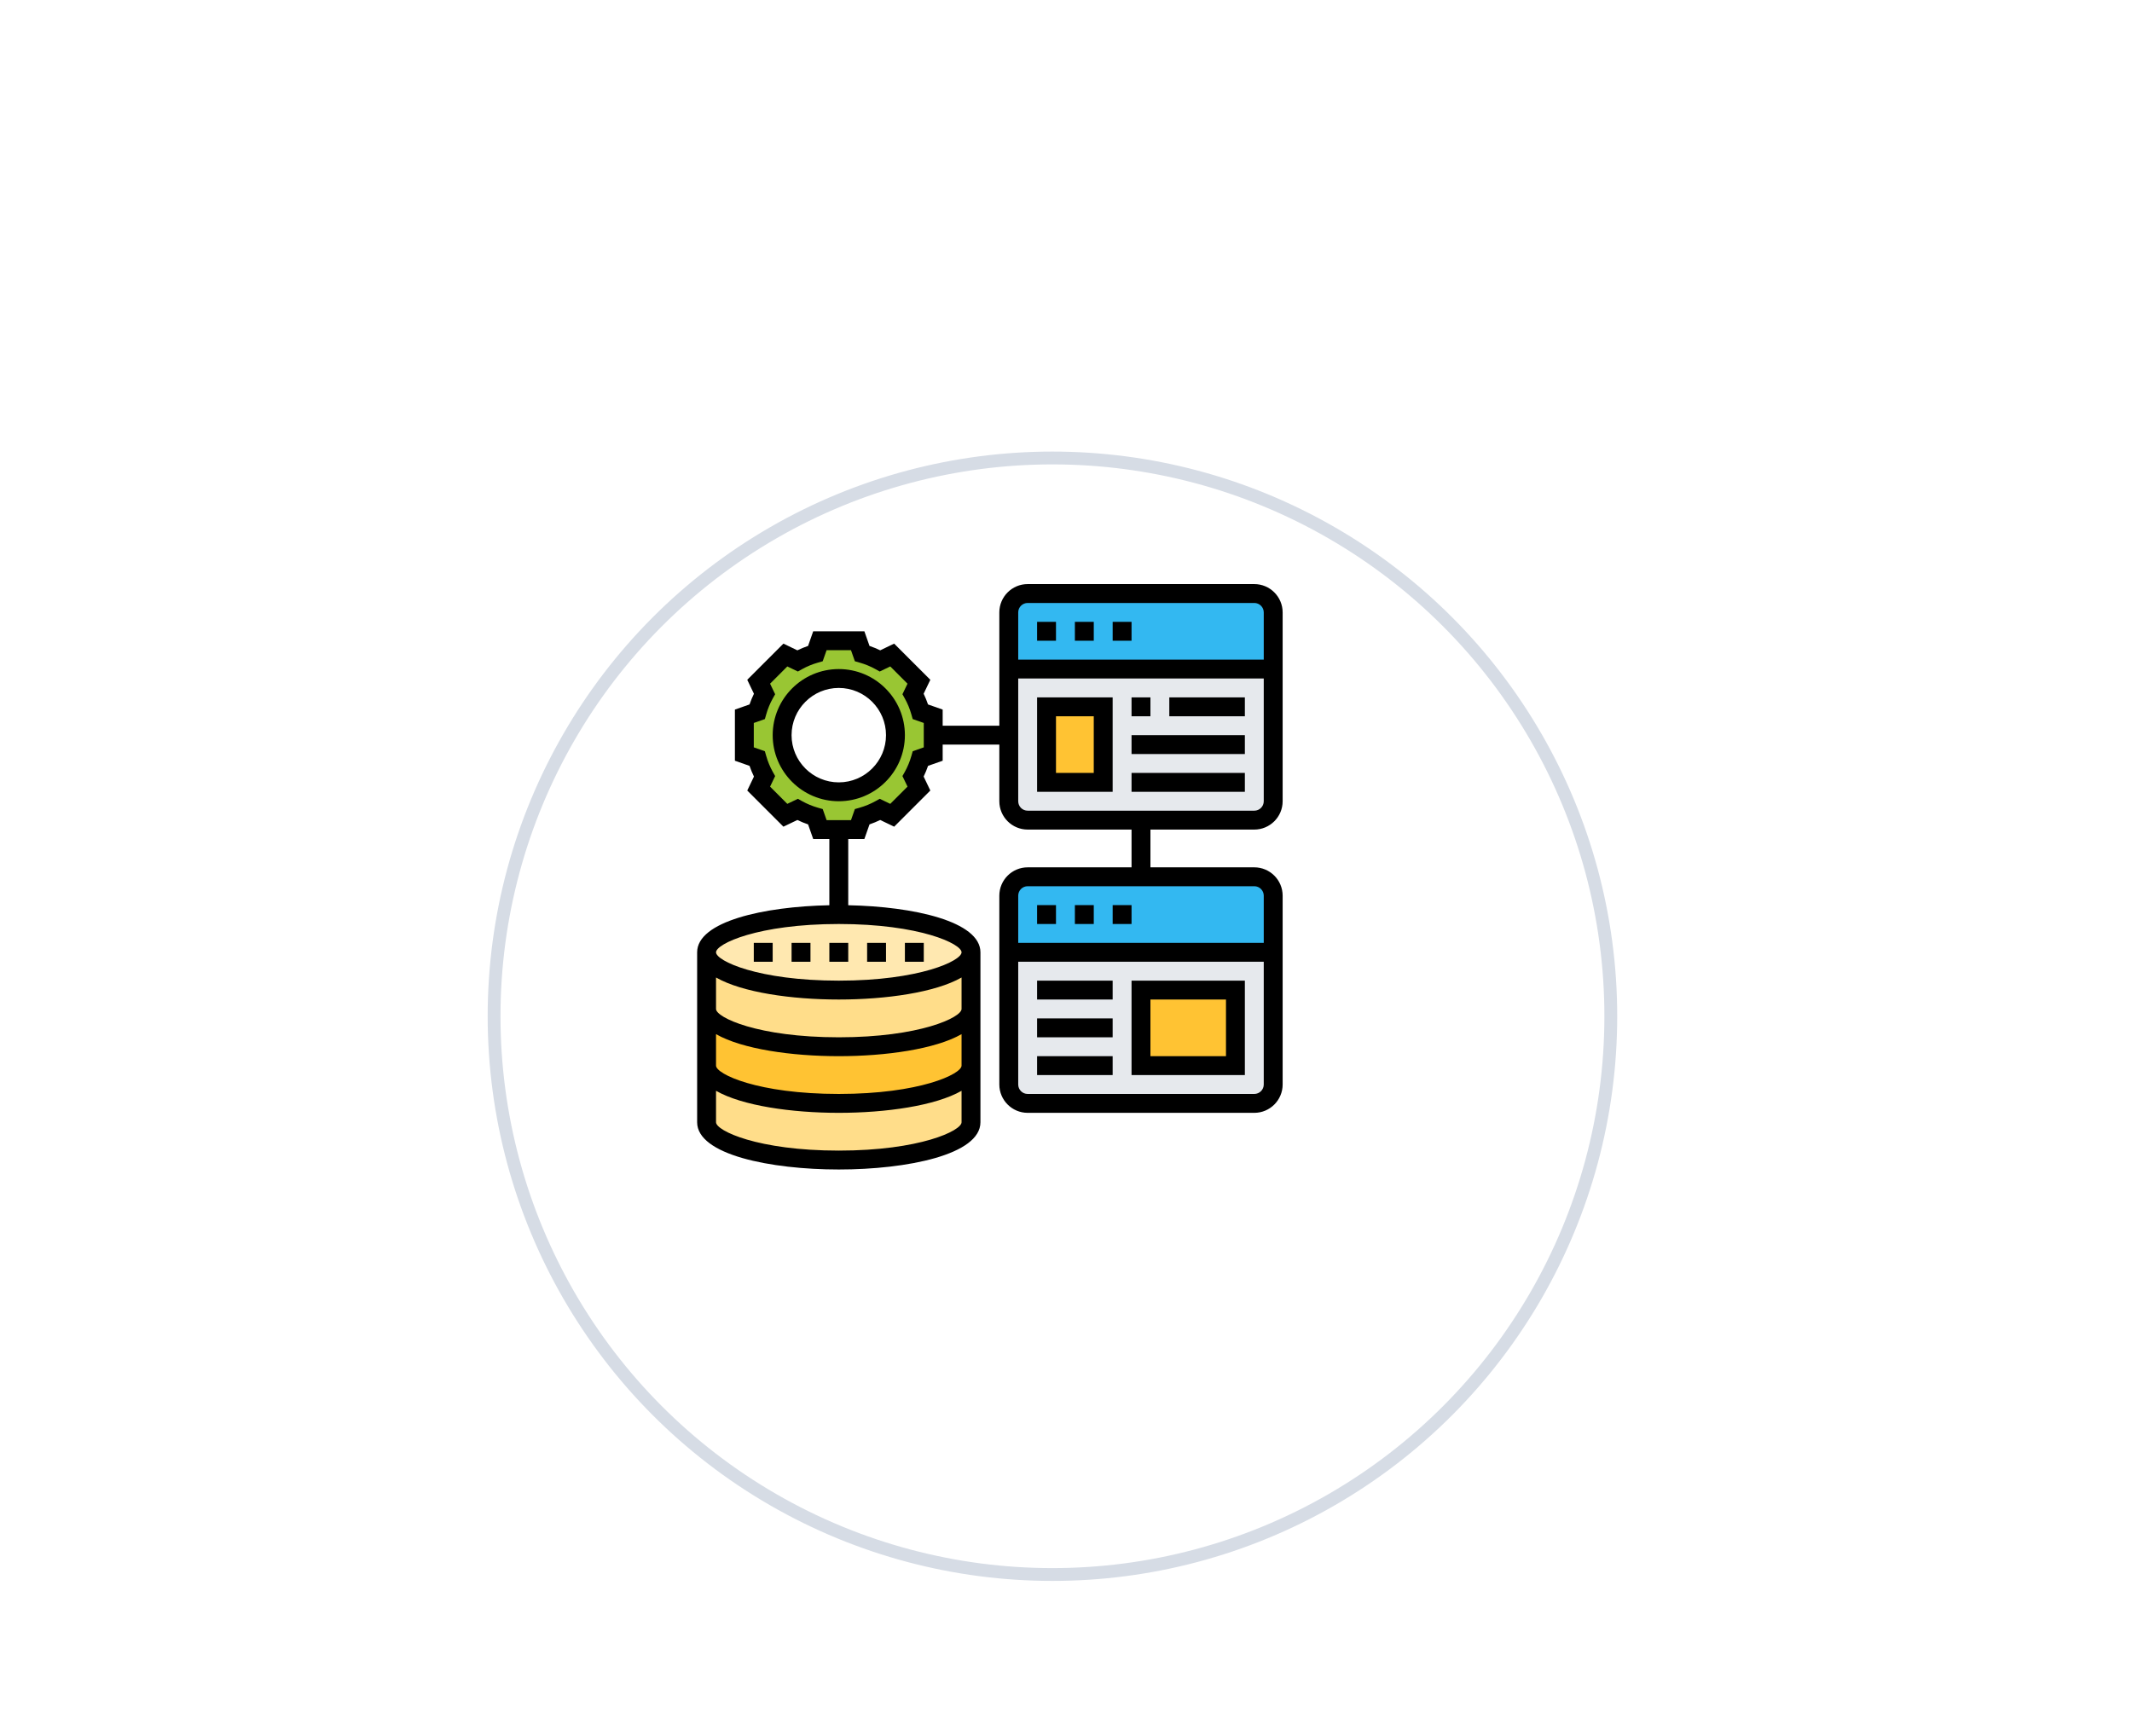 <svg xmlns="http://www.w3.org/2000/svg" width="151" height="123" fill="none" viewBox="0 0 151 123"><g filter="url(#filter0_d_200_436)"><circle cx="70" cy="62" r="40" fill="#fff"/><circle cx="70" cy="62" r="39.546" stroke="#D6DCE5" stroke-width=".908"/></g><path fill="#E6E9ED" d="M90.175 47.395V56.758C90.175 57.494 89.573 58.096 88.838 58.096H80.812H72.785C72.05 58.096 71.448 57.494 71.448 56.758V52.077V47.395H90.175Z"/><path fill="#E6E9ED" d="M71.448 76.824V67.46H90.175V76.824C90.175 77.56 89.573 78.162 88.838 78.162H72.785C72.05 78.162 71.448 77.56 71.448 76.824Z"/><path fill="#FFC333" d="M80.811 70.135H87.5V75.486H80.811V70.135Z"/><path fill="#FFC333" d="M74.123 50.07H78.136V55.421H74.123V50.07Z"/><path fill="#33B8F1" d="M71.448 67.46V63.447C71.448 62.711 72.05 62.109 72.785 62.109H80.812H88.838C89.573 62.109 90.175 62.711 90.175 63.447V67.46H71.448Z"/><path fill="#33B8F1" d="M71.448 47.395V43.382C71.448 42.646 72.05 42.044 72.785 42.044H88.838C89.573 42.044 90.175 42.646 90.175 43.382V47.395H71.448Z"/><path fill="#FFE8B0" d="M59.408 70.135C64.58 70.135 68.772 68.938 68.772 67.46C68.772 65.983 64.58 64.785 59.408 64.785C54.237 64.785 50.044 65.983 50.044 67.46C50.044 68.938 54.237 70.135 59.408 70.135Z"/><path fill="#FFC333" d="M68.772 71.473V75.486C68.772 76.964 64.579 78.162 59.408 78.162C54.238 78.162 50.044 76.964 50.044 75.486V71.473C50.044 72.951 54.238 74.148 59.408 74.148C64.579 74.148 68.772 72.951 68.772 71.473Z"/><path fill="#FFDD8A" d="M68.772 75.486V79.499C68.772 80.978 64.579 82.175 59.408 82.175C54.238 82.175 50.044 80.978 50.044 79.499V75.486C50.044 76.964 54.238 78.162 59.408 78.162C64.579 78.162 68.772 76.964 68.772 75.486Z"/><path fill="#FFDD8A" d="M59.408 70.135C64.579 70.135 68.772 68.938 68.772 67.46V71.473C68.772 72.951 64.579 74.148 59.408 74.148C54.238 74.148 50.044 72.951 50.044 71.473V67.46C50.044 68.938 54.238 70.135 59.408 70.135Z"/><path fill="#99C633" d="M59.408 56.09C61.622 56.09 63.421 54.291 63.421 52.077C63.421 49.863 61.622 48.063 59.408 48.063C57.194 48.063 55.395 49.863 55.395 52.077C55.395 54.291 57.194 56.09 59.408 56.09ZM66.097 52.077V53.414L65.194 53.735C65.067 54.177 64.893 54.605 64.672 54.999L65.087 55.862L63.194 57.755L62.331 57.34C61.936 57.561 61.508 57.735 61.067 57.862L60.746 58.765H59.408H58.071L57.749 57.862C57.308 57.735 56.88 57.561 56.485 57.34L55.623 57.755L53.73 55.862L54.144 54.999C53.924 54.605 53.75 54.177 53.623 53.735L52.72 53.414V50.739L53.623 50.418C53.75 49.976 53.924 49.548 54.144 49.154L53.73 48.291L55.623 46.398L56.485 46.813C56.88 46.592 57.308 46.418 57.749 46.291L58.071 45.388H60.746L61.067 46.291C61.508 46.418 61.936 46.592 62.331 46.813L63.194 46.398L65.087 48.291L64.672 49.154C64.893 49.548 65.067 49.976 65.194 50.418L66.097 50.739V52.077Z"/><path fill="#000" d="M59.407 47.395C56.826 47.395 54.726 49.495 54.726 52.077C54.726 54.658 56.826 56.758 59.407 56.758C61.989 56.758 64.09 54.658 64.09 52.077C64.09 49.495 61.989 47.395 59.407 47.395ZM59.407 55.421C57.563 55.421 56.063 53.921 56.063 52.077C56.063 50.233 57.563 48.732 59.407 48.732C61.252 48.732 62.752 50.233 62.752 52.077C62.752 53.921 61.252 55.421 59.407 55.421Z"/><path fill="#000" d="M53.388 66.791H54.725V68.129H53.388V66.791Z"/><path fill="#000" d="M58.739 66.791H60.077V68.129H58.739V66.791Z"/><path fill="#000" d="M61.414 66.791H62.752V68.129H61.414V66.791Z"/><path fill="#000" d="M56.064 66.791H57.402V68.129H56.064V66.791Z"/><path fill="#000" d="M64.09 66.791H65.427V68.129H64.09V66.791Z"/><path fill="#000" d="M88.837 58.765C89.943 58.765 90.844 57.865 90.844 56.758V43.382C90.844 42.275 89.943 41.375 88.837 41.375H72.785C71.678 41.375 70.778 42.275 70.778 43.382V51.408H66.765V50.265L65.728 49.901C65.639 49.64 65.535 49.386 65.417 49.143L65.891 48.154L63.329 45.593L62.341 46.067C62.097 45.949 61.844 45.844 61.583 45.755L61.22 44.719H57.596L57.232 45.756C56.971 45.845 56.718 45.949 56.474 46.068L55.486 45.593L52.924 48.155L53.398 49.144C53.28 49.387 53.175 49.641 53.086 49.901L52.05 50.265V53.888L53.086 54.252C53.176 54.513 53.28 54.767 53.399 55.01L52.925 55.999L55.486 58.56L56.475 58.086C56.718 58.205 56.972 58.309 57.233 58.398L57.596 59.434H58.739V64.125C54.108 64.217 49.375 65.268 49.375 67.46V79.499C49.375 81.797 54.575 82.844 59.408 82.844C64.24 82.844 69.44 81.797 69.44 79.499V67.46C69.44 65.268 64.708 64.217 60.077 64.125V59.434H61.219L61.584 58.398C61.844 58.308 62.098 58.204 62.341 58.086L63.33 58.56L65.891 55.998L65.417 55.01C65.536 54.766 65.64 54.513 65.73 54.252L66.765 53.888V52.745H70.778V56.758C70.778 57.865 71.678 58.765 72.785 58.765H80.142V61.44H72.785C71.678 61.44 70.778 62.341 70.778 63.447V76.824C70.778 77.93 71.678 78.831 72.785 78.831H88.837C89.943 78.831 90.844 77.93 90.844 76.824V63.447C90.844 62.341 89.943 61.44 88.837 61.44H81.48V58.765H88.837ZM59.408 81.506C53.671 81.506 50.713 80.099 50.713 79.499V77.27C52.569 78.332 56.075 78.831 59.408 78.831C62.74 78.831 66.247 78.332 68.103 77.27V79.499C68.103 80.099 65.144 81.506 59.408 81.506ZM59.408 77.493C53.671 77.493 50.713 76.086 50.713 75.486V73.257C52.569 74.319 56.075 74.817 59.408 74.817C62.74 74.817 66.247 74.319 68.103 73.257V75.486C68.103 76.086 65.144 77.493 59.408 77.493ZM59.408 73.48C53.671 73.48 50.713 72.073 50.713 71.473V69.244C52.569 70.306 56.075 70.804 59.408 70.804C62.74 70.804 66.247 70.306 68.103 69.244V71.473C68.103 72.073 65.144 73.48 59.408 73.48ZM68.103 67.46C68.103 68.06 65.144 69.467 59.408 69.467C53.671 69.467 50.713 68.06 50.713 67.46C50.713 66.86 53.671 65.454 59.408 65.454C65.144 65.454 68.103 66.86 68.103 67.46ZM65.427 52.941L64.644 53.216L64.549 53.548C64.435 53.947 64.279 54.325 64.086 54.672L63.916 54.975L64.276 55.722L63.054 56.944L62.306 56.585L62.004 56.754C61.656 56.947 61.279 57.103 60.88 57.217L60.547 57.312L60.272 58.096H58.544L58.269 57.312L57.936 57.218C57.538 57.104 57.16 56.948 56.813 56.755L56.51 56.585L55.762 56.944L54.541 55.723L54.9 54.975L54.73 54.672C54.537 54.325 54.381 53.947 54.267 53.548L54.172 53.216L53.388 52.941V51.213L54.173 50.937L54.268 50.604C54.381 50.206 54.536 49.829 54.73 49.481L54.9 49.178L54.541 48.431L55.762 47.209L56.51 47.569L56.813 47.399C57.16 47.205 57.538 47.05 57.936 46.937L58.268 46.842L58.544 46.057H60.271L60.547 46.842L60.88 46.937C61.278 47.05 61.655 47.205 62.003 47.399L62.306 47.569L63.054 47.209L64.275 48.431L63.916 49.178L64.085 49.481C64.279 49.829 64.434 50.206 64.547 50.604L64.642 50.937L65.427 51.213V52.941ZM88.837 77.493H72.785C72.415 77.493 72.116 77.193 72.116 76.824V68.129H89.506V76.824C89.506 77.193 89.206 77.493 88.837 77.493ZM89.506 63.447V66.791H72.116V63.447C72.116 63.078 72.415 62.778 72.785 62.778H88.837C89.206 62.778 89.506 63.078 89.506 63.447ZM72.785 42.713H88.837C89.206 42.713 89.506 43.012 89.506 43.382V46.726H72.116V43.382C72.116 43.012 72.415 42.713 72.785 42.713ZM72.116 56.758V48.063H89.506V56.758C89.506 57.128 89.206 57.427 88.837 57.427H72.785C72.415 57.427 72.116 57.128 72.116 56.758Z"/><path fill="#000" d="M78.805 44.05H80.142V45.388H78.805V44.05Z"/><path fill="#000" d="M73.453 44.05H74.791V45.388H73.453V44.05Z"/><path fill="#000" d="M76.129 44.05H77.467V45.388H76.129V44.05Z"/><path fill="#000" d="M73.453 64.116H74.791V65.454H73.453V64.116Z"/><path fill="#000" d="M76.129 64.116H77.467V65.454H76.129V64.116Z"/><path fill="#000" d="M78.805 64.116H80.142V65.454H78.805V64.116Z"/><path fill="#000" d="M73.453 56.09H78.804V49.401H73.453V56.09ZM74.791 50.739H77.466V54.752H74.791V50.739Z"/><path fill="#000" d="M80.142 49.401H81.48V50.739H80.142V49.401Z"/><path fill="#000" d="M82.817 49.401H88.168V50.739H82.817V49.401Z"/><path fill="#000" d="M80.142 52.077H88.168V53.414H80.142V52.077Z"/><path fill="#000" d="M80.142 54.752H88.168V56.09H80.142V54.752Z"/><path fill="#000" d="M80.142 76.155H88.168V69.467H80.142V76.155ZM81.48 70.804H86.831V74.817H81.48V70.804Z"/><path fill="#000" d="M73.453 69.467H78.804V70.804H73.453V69.467Z"/><path fill="#000" d="M73.453 72.142H78.804V73.48H73.453V72.142Z"/><path fill="#000" d="M73.453 74.817H78.804V76.155H73.453V74.817Z"/><defs><filter id="filter0_d_200_436" width="152.647" height="152.647" x="-1.783" y="-4.335" color-interpolation-filters="sRGB" filterUnits="userSpaceOnUse"><feFlood flood-opacity="0" result="BackgroundImageFix"/><feColorMatrix in="SourceAlpha" result="hardAlpha" type="matrix" values="0 0 0 0 0 0 0 0 0 0 0 0 0 0 0 0 0 0 127 0"/><feOffset dx="4.54" dy="9.989"/><feGaussianBlur stdDeviation="18.162"/><feComposite in2="hardAlpha" operator="out"/><feColorMatrix type="matrix" values="0 0 0 0 0.13 0 0 0 0 0.397 0 0 0 0 0.688 0 0 0 0.07 0"/><feBlend in2="BackgroundImageFix" mode="normal" result="effect1_dropShadow_200_436"/><feBlend in="SourceGraphic" in2="effect1_dropShadow_200_436" mode="normal" result="shape"/></filter></defs></svg>